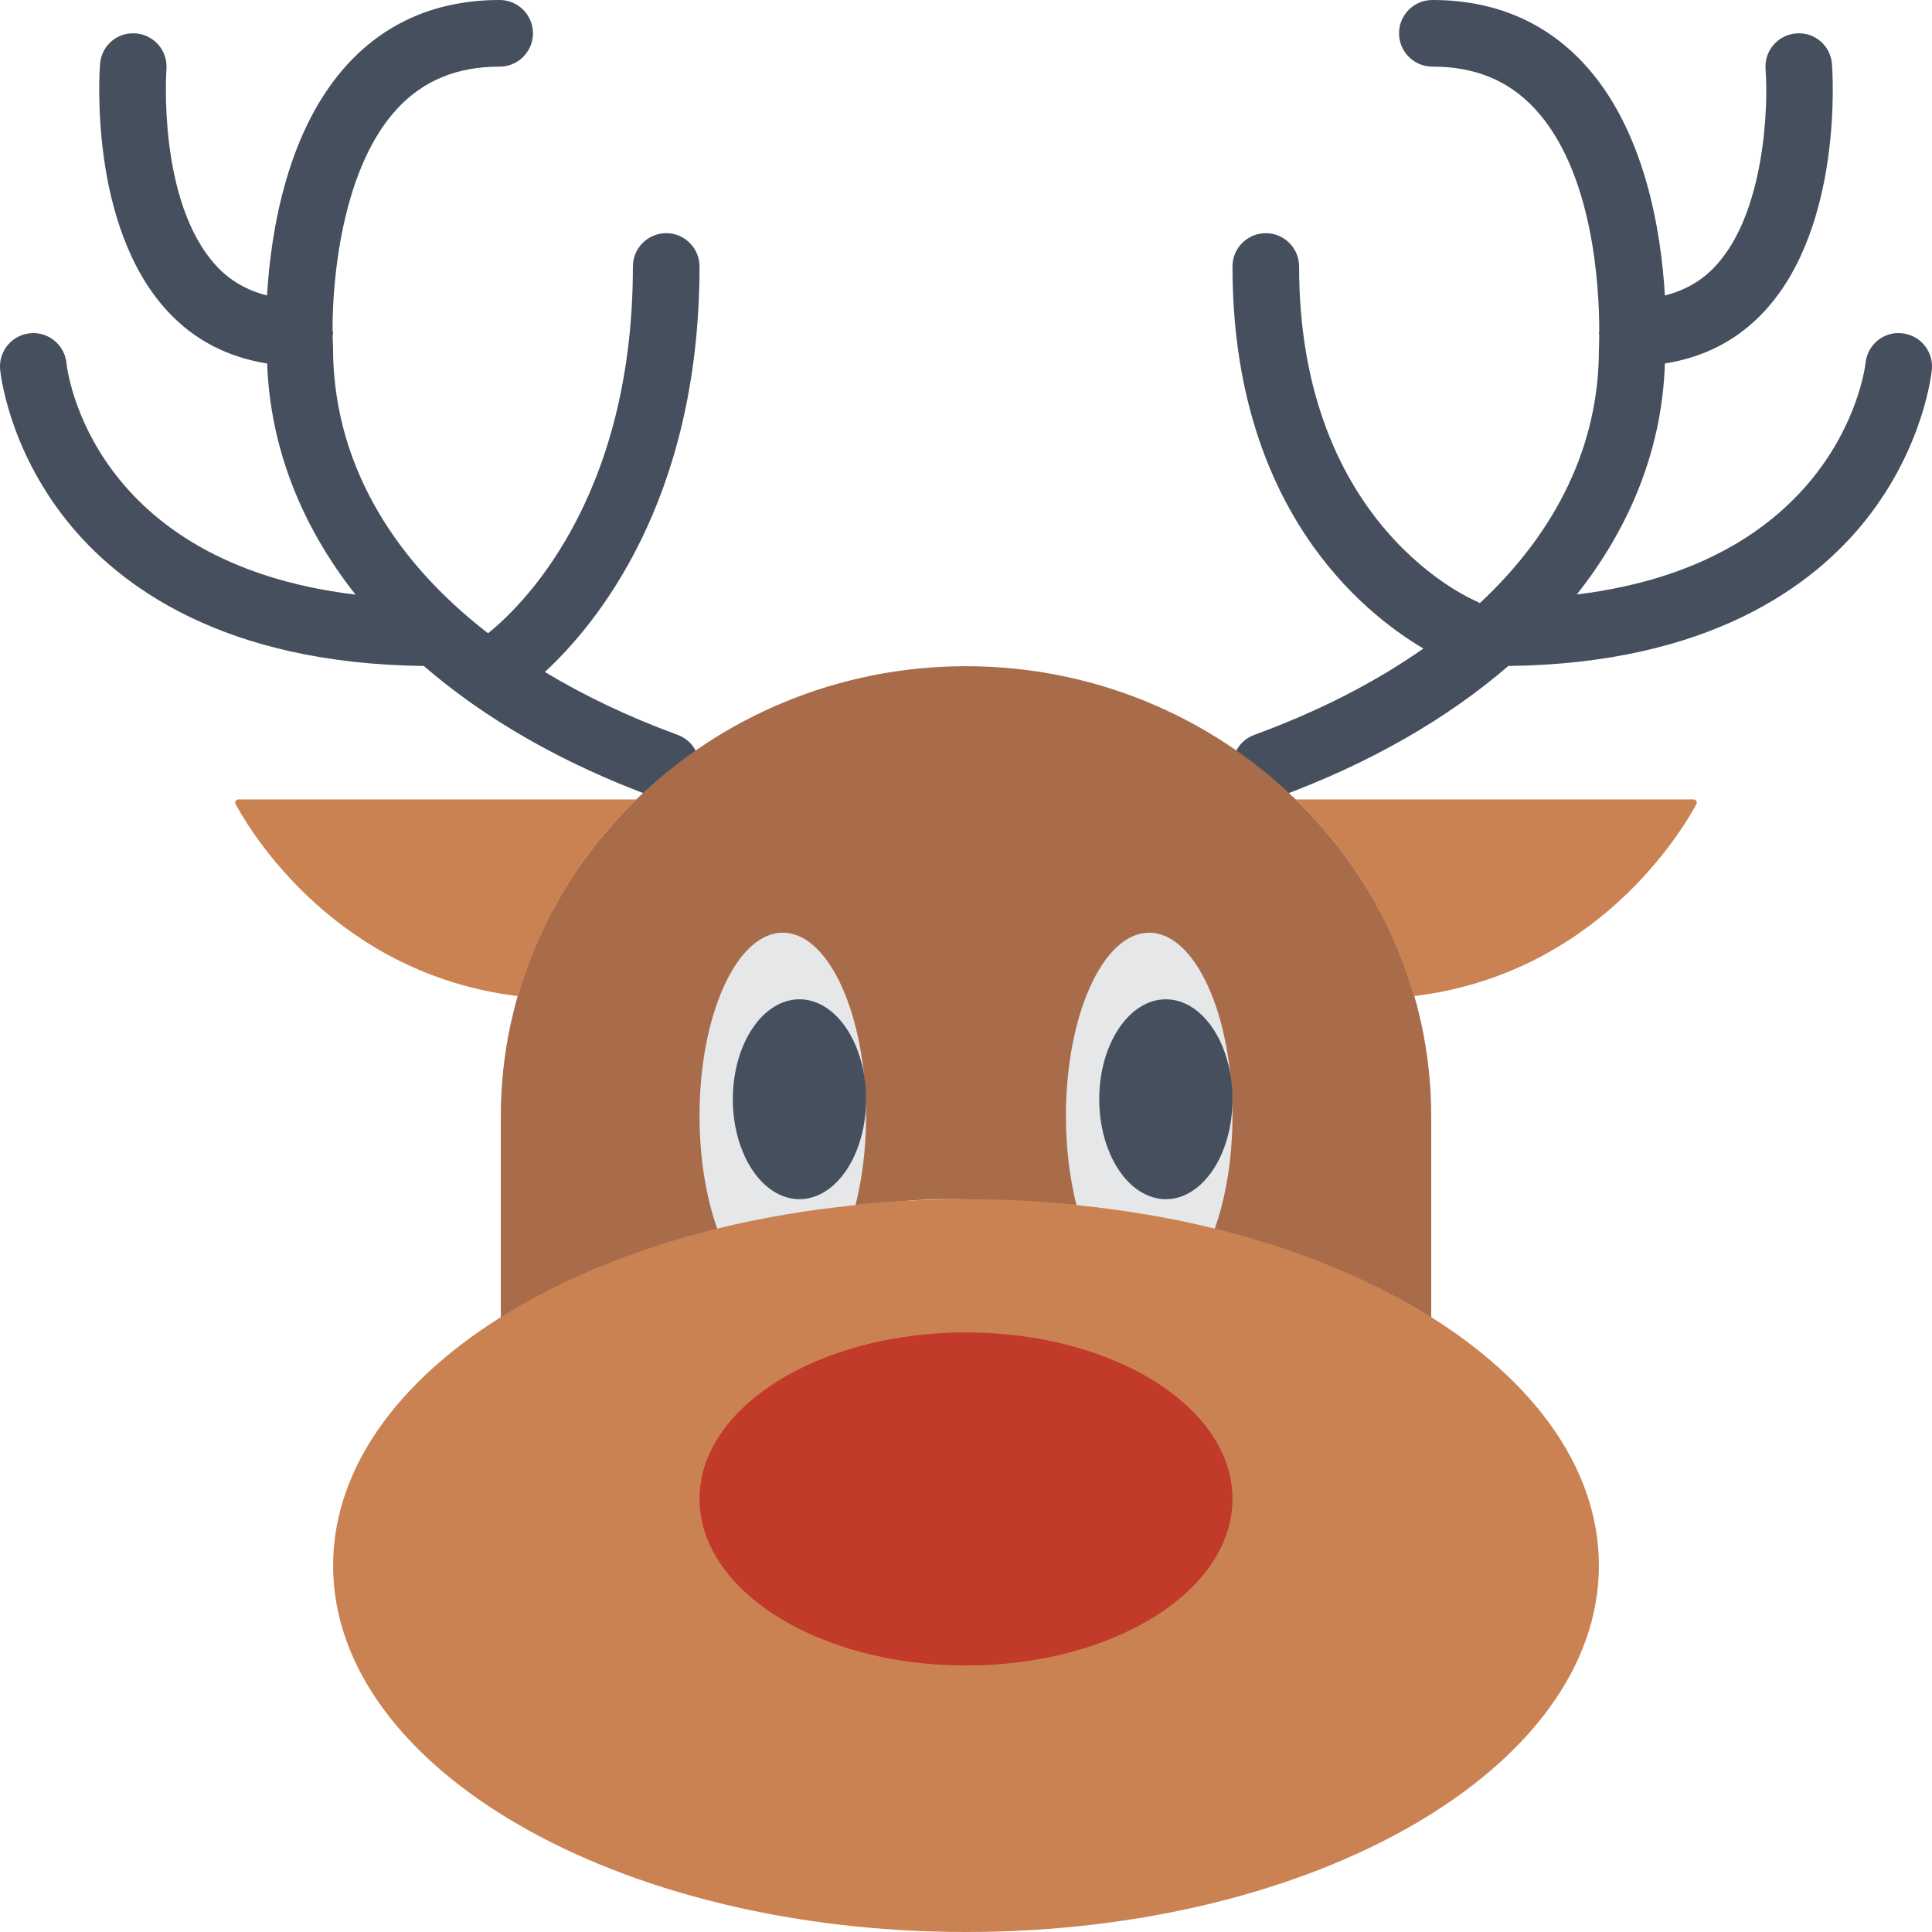 <?xml version="1.0" encoding="UTF-8" standalone="no"?>
<svg width="58px" height="58px" viewBox="0 0 58 58" version="1.1" xmlns="http://www.w3.org/2000/svg" xmlns:xlink="http://www.w3.org/1999/xlink" xmlns:sketch="http://www.bohemiancoding.com/sketch/ns">
    <!-- Generator: Sketch 3.2.2 (9983) - http://www.bohemiancoding.com/sketch -->
    <title>70 - Reindeer (Flat)</title>
    <desc>Created with Sketch.</desc>
    <defs></defs>
    <g id="Page-1" stroke="none" stroke-width="1" fill="none" fill-rule="evenodd" sketch:type="MSPage">
        <g id="70---Reindeer-(Flat)" sketch:type="MSLayerGroup" transform="translate(-1, 0)">
            <path d="M21.344,22.061 C19.867,21.521 18.54,20.885 17.357,20.173 C18.873,18.777 22,15.047 22,8 C22,7.448 21.552,7 21,7 C20.448,7 20,7.448 20,8 C20,15.091 16.546,18.299 15.651,19.011 C12.649,16.691 10.999,13.739 10.998,10.438 C10.992,10.333 10.988,10.208 10.985,10.073 C10.987,10.048 11,10.026 11,10 C11,9.971 10.986,9.947 10.984,9.919 C10.976,8.279 11.302,4.988 12.941,3.245 C13.729,2.407 14.73,2 16,2 C16.552,2 17,1.552 17,1 C17,0.448 16.552,0 16,0 C14.173,0 12.654,0.631 11.484,1.874 C9.61,3.868 9.128,6.978 9.017,8.87 C8.425,8.72 7.917,8.437 7.5,7.987 C5.718,6.065 5.994,2.116 5.997,2.077 C6.039,1.526 5.627,1.046 5.077,1.003 C4.517,0.958 4.046,1.372 4.003,1.922 C3.988,2.119 3.654,6.774 6.029,9.342 C6.831,10.21 7.839,10.726 9.02,10.912 C9.111,13.418 10.035,15.776 11.673,17.851 C3.743,16.895 3.023,11.167 2.995,10.901 C2.941,10.353 2.449,9.951 1.907,10.004 C1.357,10.056 0.953,10.543 1.004,11.093 C1.013,11.187 1.24,13.415 2.999,15.623 C4.566,17.589 7.699,19.922 13.723,19.993 C15.564,21.585 17.899,22.93 20.656,23.939 C20.77,23.98 20.886,24 21,24 C21.408,24 21.791,23.749 21.939,23.344 C22.129,22.825 21.862,22.25 21.344,22.061" id="Fill-56" fill="#464F5D" sketch:type="MSShapeGroup"></path>
            <path d="M58.093,10.004 C57.538,9.947 57.056,10.357 57.004,10.907 C56.998,10.972 56.323,16.865 48.337,17.847 C49.981,15.767 50.903,13.408 50.981,10.912 C52.162,10.726 53.169,10.21 53.971,9.342 C56.346,6.774 56.012,2.119 55.997,1.922 C55.954,1.372 55.483,0.958 54.922,1.003 C54.372,1.046 53.96,1.527 54.003,2.078 C54.089,3.177 53.987,6.38 52.503,7.984 C52.085,8.436 51.576,8.72 50.981,8.87 C50.869,6.958 50.385,3.862 48.516,1.874 C47.346,0.631 45.827,0 44,0 C43.448,0 43,0.448 43,1 C43,1.552 43.448,2 44,2 C45.269,2 46.268,2.406 47.055,3.241 C48.83,5.124 49.011,8.599 49.011,9.945 C49.01,9.964 49,9.98 49,10 C49,10.019 49.01,10.034 49.011,10.053 C49.009,10.315 49.001,10.481 49,10.5 C49,13.347 47.742,15.95 45.424,18.107 C45.401,18.097 45.386,18.077 45.362,18.068 C45.309,18.047 40,15.891 40,8 C40,7.448 39.552,7 39,7 C38.448,7 38,7.448 38,8 C38,15.257 41.914,18.399 43.732,19.469 C42.301,20.472 40.605,21.348 38.656,22.061 C38.138,22.25 37.871,22.825 38.061,23.344 C38.209,23.749 38.592,24 39,24 C39.114,24 39.231,23.98 39.344,23.939 C42.102,22.93 44.439,21.583 46.281,19.993 C52.302,19.921 55.434,17.589 57.001,15.623 C58.76,13.415 58.987,11.187 58.996,11.093 C59.047,10.543 58.643,10.056 58.093,10.004" id="Fill-57" fill="#464F5D" sketch:type="MSShapeGroup"></path>
            <path d="M29.483,36 C35.193,36 40.319,38.824 43.91,41 C43.938,40.653 43.966,40.306 43.966,39.952 L43.966,33.5 C43.966,26.075 37.681,20 30,20 C22.319,20 16.035,26.075 16.035,33.5 L16.035,39.952 C16.035,40.114 16.054,40.272 16.06,40.432 C19.574,38.589 24.286,36 29.483,36" id="Fill-58" fill="#A86C4A" sketch:type="MSShapeGroup"></path>
            <path d="M49,47 C49,53.075 40.493,58 30,58 C19.507,58 11,53.075 11,47 C11,40.925 19.507,36 30,36 C40.493,36 49,40.925 49,47" id="Fill-731" fill="#CB8252" sketch:type="MSShapeGroup"></path>
            <path d="M38,45 C38,47.761 34.418,50 30,50 C25.582,50 22,47.761 22,45 C22,42.239 25.582,40 30,40 C34.418,40 38,42.239 38,45" id="Fill-732" fill="#C13A2A" sketch:type="MSShapeGroup"></path>
            <path d="M51.839,24 L39.896,24 C41.56,25.62 42.794,27.648 43.444,29.905 C48.915,29.243 51.478,24.974 51.927,24.141 C51.962,24.075 51.914,24 51.839,24" id="Fill-733" fill="#CB8252" sketch:type="MSShapeGroup"></path>
            <path d="M20.105,24 L8.161,24 C8.086,24 8.038,24.075 8.073,24.141 C8.522,24.974 11.085,29.243 16.556,29.905 C17.206,27.648 18.44,25.62 20.105,24" id="Fill-734" fill="#CB8252" sketch:type="MSShapeGroup"></path>
            <path d="M37.468,36.885 C37.8,35.951 38,34.778 38,33.5 C38,30.462 36.881,28 35.5,28 C34.119,28 33,30.462 33,33.5 C33,34.473 33.116,35.385 33.317,36.178 C34.762,36.326 36.155,36.559 37.468,36.885" id="Fill-735" fill="#E6E7E8" sketch:type="MSShapeGroup"></path>
            <path d="M26.683,36.178 C26.884,35.385 27,34.473 27,33.5 C27,30.462 25.881,28 24.5,28 C23.119,28 22,30.462 22,33.5 C22,34.778 22.2,35.951 22.532,36.885 C23.845,36.559 25.238,36.326 26.683,36.178" id="Fill-736" fill="#E6E7E8" sketch:type="MSShapeGroup"></path>
            <path d="M27,33 C27,34.657 26.105,36 25,36 C23.895,36 23,34.657 23,33 C23,31.343 23.895,30 25,30 C26.105,30 27,31.343 27,33" id="Fill-901" fill="#464F5D" sketch:type="MSShapeGroup"></path>
            <path d="M38,33 C38,34.657 37.105,36 36,36 C34.895,36 34,34.657 34,33 C34,31.343 34.895,30 36,30 C37.105,30 38,31.343 38,33" id="Fill-902" fill="#464F5D" sketch:type="MSShapeGroup"></path>
        </g>
    </g>
</svg>